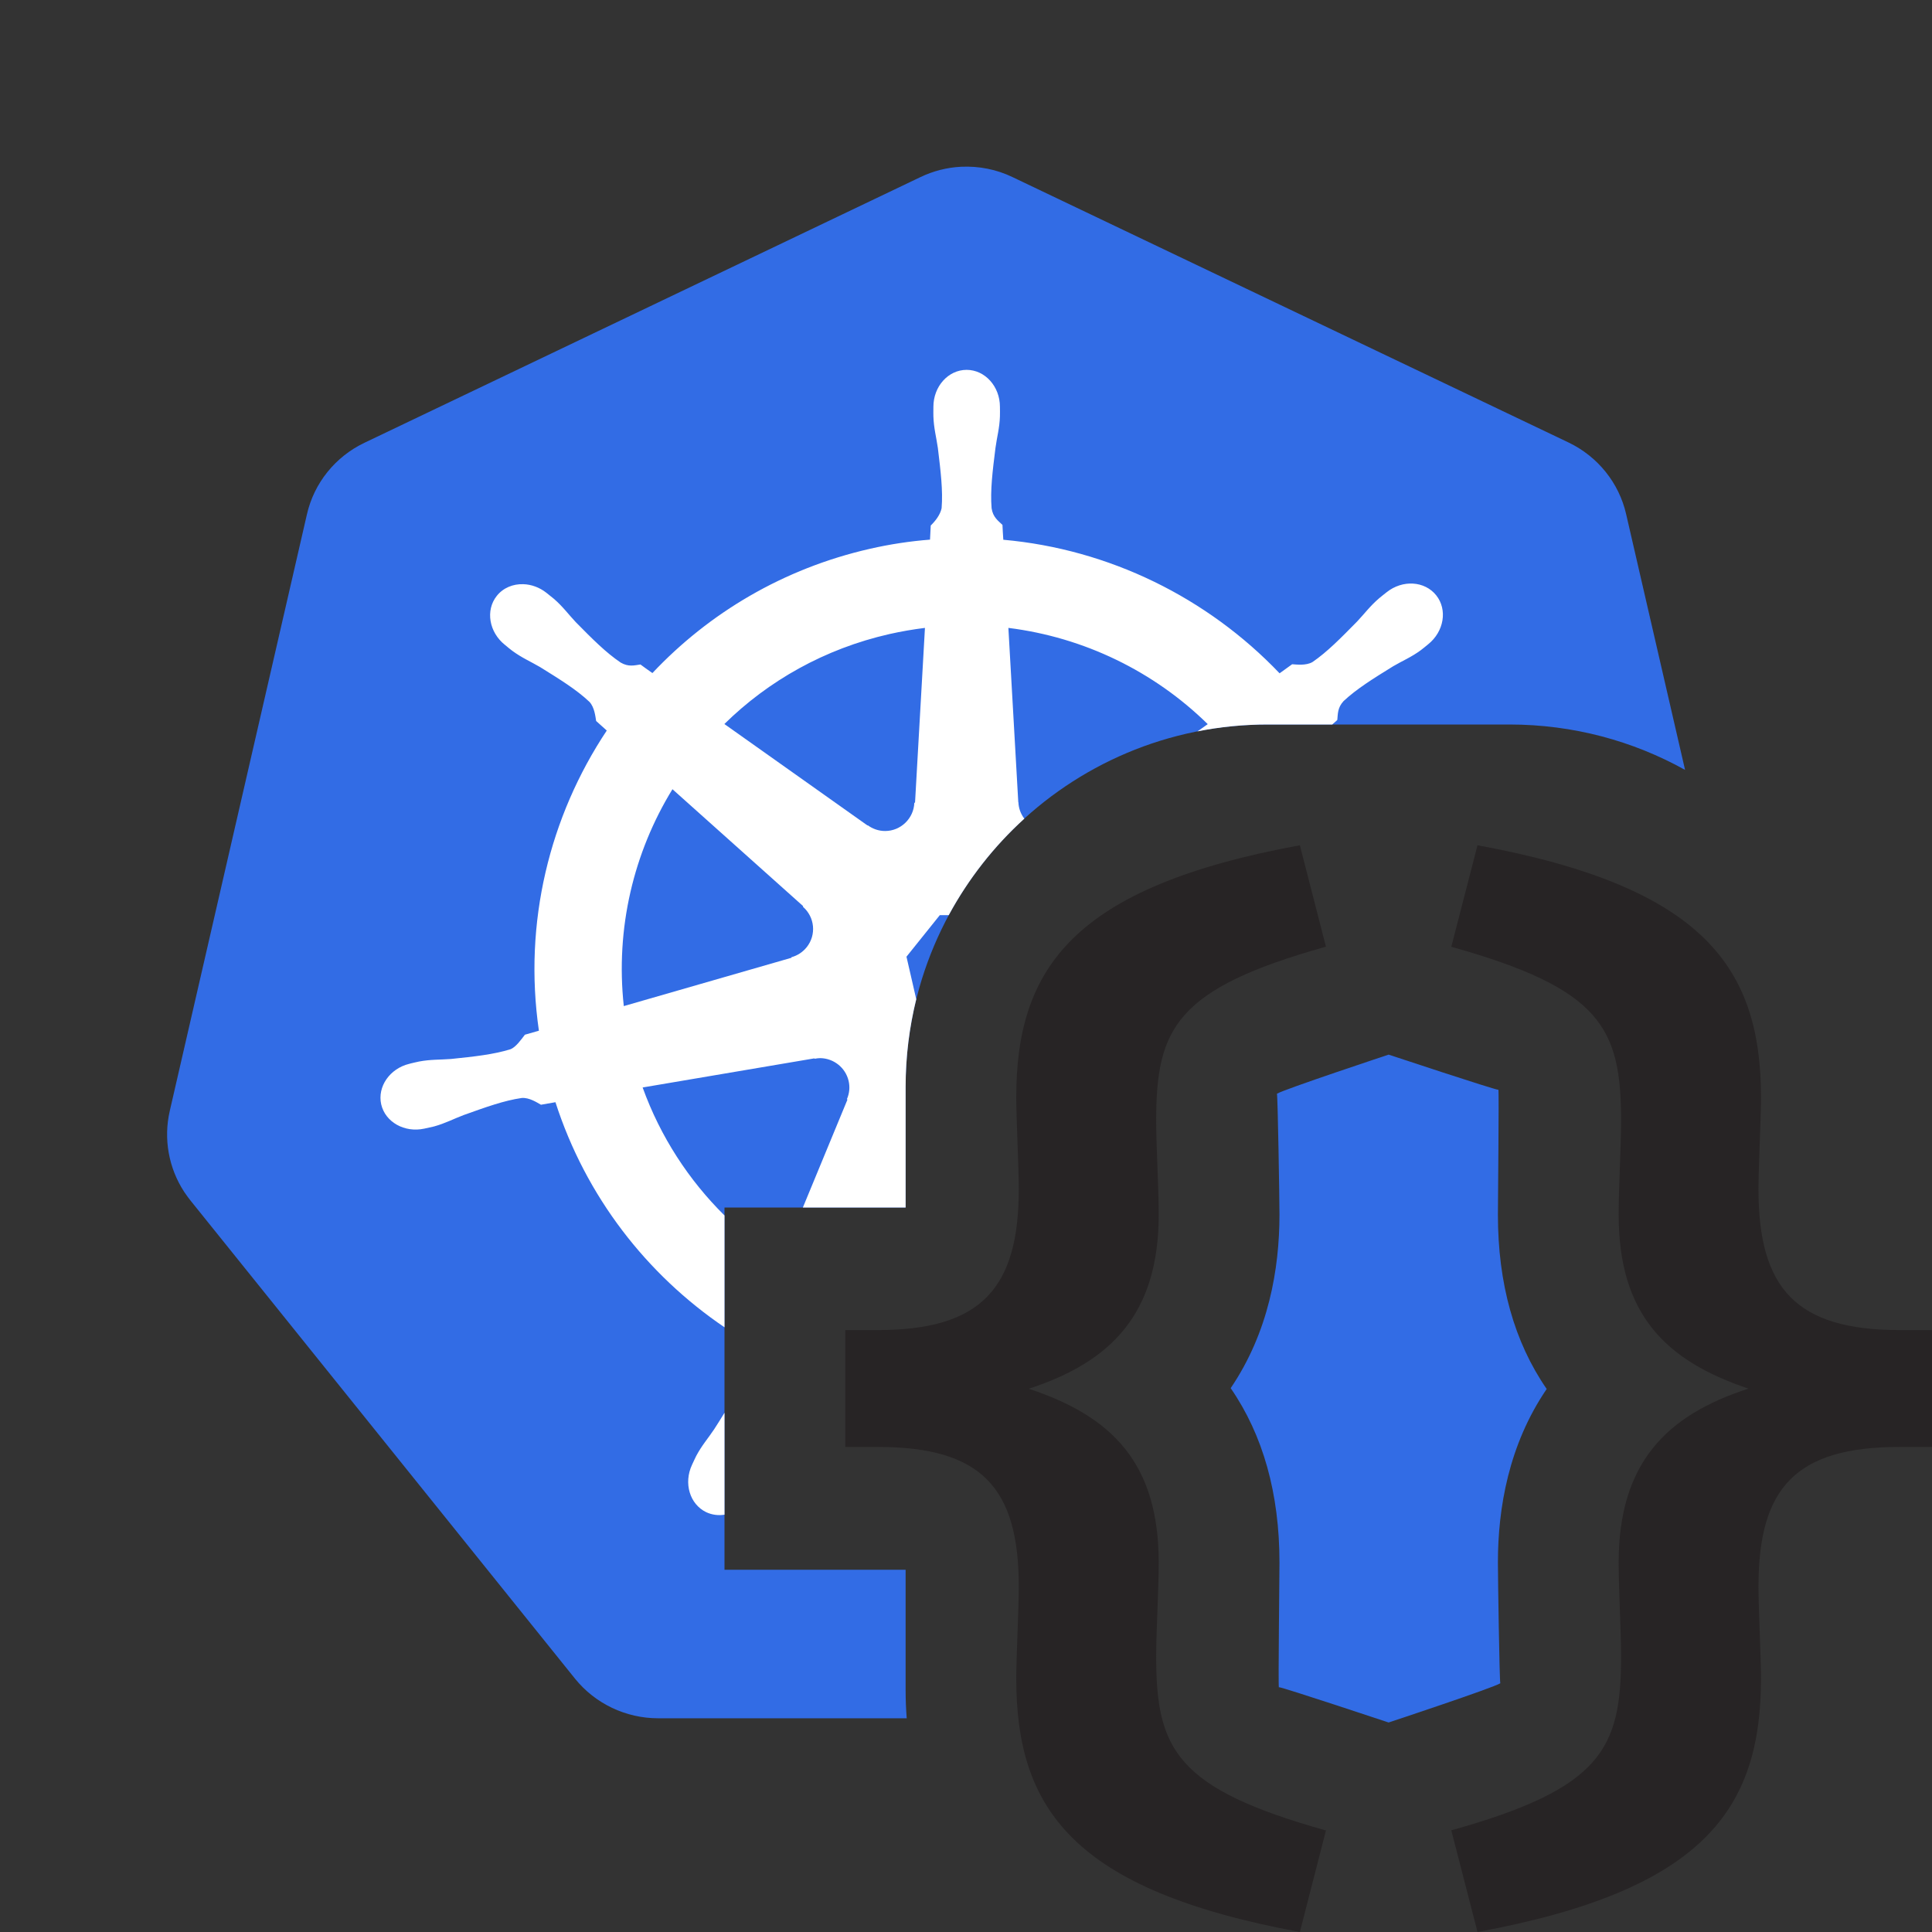 <svg xmlns="http://www.w3.org/2000/svg" width="16" height="16" viewBox="0 0 16 16">
  <rect x="0" y="0" width="16" height="16" fill="#333333" stroke="none"/>
  <g fill="none" fill-rule="evenodd">
    <g transform="translate(1 1)">
      <path fill="#326CE5" d="M12.955,5.376 C12.524,5.136 12.028,5 11.5,5 L9.5,5 C7.843,5 6.5,6.343 6.5,8 L6.5,9 L5,9 L5,12 L6.5,12 L6.5,13 C6.5,13.077 6.503,13.154 6.509,13.23 L4.45,13.23 C4.183,13.23 3.929,13.109 3.762,12.902 L0.575,8.939 C0.558,8.917 0.541,8.894 0.525,8.87 C0.396,8.672 0.353,8.43 0.406,8.2 L1.542,3.259 C1.601,3 1.777,2.782 2.018,2.667 L6.622,0.467 C6.728,0.416 6.842,0.387 6.959,0.381 C7.107,0.374 7.254,0.403 7.386,0.467 L11.991,2.665 C12.232,2.781 12.408,2.999 12.467,3.258 L12.955,5.376 Z"/>
      <path d="M6.957,0.024 C6.834,0.03 6.713,0.061 6.601,0.114 L1.741,2.436 C1.486,2.558 1.301,2.788 1.238,3.061 L0.039,8.278 C-0.017,8.521 0.028,8.776 0.165,8.985 C0.181,9.01 0.199,9.034 0.218,9.058 L3.582,13.241 C3.758,13.46 4.026,13.588 4.308,13.588 L9.703,13.587 C9.986,13.587 10.253,13.459 10.43,13.24 L13.793,9.057 C13.969,8.838 14.035,8.551 13.972,8.277 L12.772,3.06 C12.709,2.787 12.524,2.557 12.269,2.435 L7.408,0.114 C7.268,0.047 7.113,0.016 6.957,0.024 Z M6.959,0.382 C7.107,0.374 7.253,0.403 7.386,0.467 L11.991,2.666 C12.232,2.781 12.408,2.999 12.467,3.258 L13.605,8.199 C13.665,8.459 13.602,8.731 13.435,8.938 L10.249,12.901 C10.082,13.109 9.829,13.229 9.561,13.229 L4.45,13.23 C4.182,13.23 3.929,13.11 3.762,12.902 L0.575,8.94 C0.557,8.917 0.541,8.894 0.525,8.87 C0.396,8.672 0.353,8.431 0.406,8.201 L1.542,3.259 C1.601,3 1.777,2.782 2.018,2.667 L6.622,0.467 C6.728,0.416 6.842,0.387 6.959,0.382 Z"/>
      <path fill="#FFF" fill-rule="nonzero" d="M5,9.992 C4.356,9.555 3.852,8.91 3.6,8.128 L3.48,8.149 C3.448,8.131 3.383,8.088 3.321,8.093 C3.174,8.114 3.023,8.169 2.841,8.234 C2.756,8.266 2.688,8.303 2.594,8.329 C2.574,8.334 2.545,8.34 2.522,8.345 C2.521,8.345 2.519,8.346 2.517,8.346 C2.516,8.347 2.514,8.347 2.513,8.347 C2.35,8.382 2.191,8.293 2.157,8.146 C2.124,7.999 2.228,7.849 2.39,7.81 C2.392,7.81 2.393,7.809 2.395,7.809 C2.395,7.809 2.396,7.808 2.397,7.808 C2.42,7.803 2.449,7.795 2.471,7.791 C2.566,7.773 2.644,7.777 2.735,7.77 C2.928,7.75 3.087,7.733 3.229,7.689 C3.274,7.67 3.317,7.608 3.347,7.569 L3.463,7.536 C3.333,6.64 3.552,5.761 4.025,5.05 L3.937,4.971 C3.931,4.936 3.924,4.857 3.881,4.812 C3.773,4.71 3.636,4.626 3.472,4.524 C3.393,4.478 3.322,4.448 3.243,4.39 C3.226,4.378 3.204,4.359 3.186,4.344 C3.185,4.343 3.183,4.342 3.182,4.341 C3.05,4.236 3.019,4.054 3.114,3.935 C3.167,3.868 3.249,3.835 3.334,3.838 C3.4,3.84 3.468,3.864 3.526,3.91 C3.545,3.925 3.57,3.945 3.587,3.959 C3.661,4.023 3.706,4.086 3.768,4.152 C3.904,4.29 4.017,4.404 4.14,4.487 C4.205,4.525 4.254,4.51 4.304,4.503 C4.319,4.515 4.373,4.553 4.403,4.574 C4.872,4.076 5.488,3.708 6.204,3.545 C6.37,3.507 6.536,3.482 6.702,3.469 L6.708,3.352 C6.745,3.316 6.786,3.265 6.798,3.209 C6.81,3.061 6.79,2.902 6.767,2.71 C6.754,2.62 6.733,2.545 6.73,2.448 C6.729,2.428 6.73,2.4 6.73,2.377 C6.73,2.374 6.73,2.372 6.73,2.369 C6.73,2.2 6.853,2.063 7.005,2.063 C7.157,2.063 7.281,2.2 7.281,2.369 C7.281,2.393 7.282,2.425 7.281,2.448 C7.278,2.545 7.256,2.62 7.244,2.71 C7.22,2.902 7.2,3.061 7.212,3.209 C7.223,3.284 7.267,3.313 7.302,3.347 C7.303,3.367 7.306,3.434 7.309,3.47 C8.185,3.548 8.999,3.949 9.597,4.576 L9.701,4.501 C9.737,4.503 9.815,4.514 9.869,4.483 C9.992,4.399 10.104,4.284 10.24,4.146 C10.302,4.08 10.348,4.017 10.422,3.954 C10.439,3.939 10.465,3.92 10.483,3.905 C10.616,3.799 10.799,3.811 10.894,3.93 C10.989,4.049 10.959,4.23 10.827,4.336 C10.808,4.351 10.784,4.372 10.766,4.385 C10.687,4.443 10.615,4.472 10.537,4.518 C10.372,4.62 10.235,4.705 10.127,4.806 C10.076,4.861 10.08,4.913 10.075,4.962 C10.068,4.969 10.052,4.984 10.033,5 L9.5,5 C9.301,5 9.106,5.019 8.917,5.057 L9.002,4.997 C8.558,4.561 7.978,4.278 7.351,4.2 L7.433,5.644 L7.434,5.644 C7.436,5.692 7.452,5.739 7.483,5.78 C7.232,6.008 7.02,6.278 6.857,6.579 L6.783,6.579 L6.507,6.923 L6.588,7.275 C6.531,7.507 6.5,7.75 6.5,8 L6.5,8.999 L6.499,9 L5.649,9 L6.018,8.107 L6.014,8.102 C6.034,8.056 6.04,8.005 6.028,7.952 C6.002,7.841 5.904,7.765 5.794,7.763 C5.779,7.763 5.763,7.765 5.747,7.768 L5.744,7.765 L4.322,8.006 C4.47,8.416 4.705,8.774 5,9.066 L5,9.992 Z M5,10.7 L5,11.544 C4.949,11.552 4.897,11.546 4.848,11.523 C4.712,11.457 4.66,11.283 4.731,11.131 C4.742,11.109 4.755,11.077 4.766,11.057 C4.812,10.97 4.864,10.912 4.914,10.837 C4.944,10.79 4.973,10.745 5,10.7 Z M6.66,4.2 C6.562,4.212 6.464,4.229 6.366,4.251 C5.829,4.373 5.363,4.638 4.999,4.996 L6.184,5.836 L6.187,5.835 C6.227,5.864 6.276,5.882 6.33,5.882 C6.46,5.882 6.567,5.778 6.572,5.649 L6.578,5.646 L6.66,4.2 Z M4.569,5.536 C4.248,6.059 4.096,6.687 4.166,7.332 L5.554,6.932 L5.555,6.927 C5.603,6.914 5.647,6.886 5.681,6.844 C5.762,6.742 5.748,6.595 5.65,6.51 L5.651,6.504 L4.569,5.536 Z"/>
    </g>
    <path fill="#231F20" fill-opacity=".7" d="M8.416 13.896C8.416 13.739 8.437 13.319 8.437 13.139 8.437 12.319 8.127 11.983 7.269 11.983L7 11.983 7 11.015 7.269 11.015C8.127 11.015 8.437 10.668 8.437 9.848 8.437 9.669 8.416 9.251 8.416 9.091 8.416 8.02 8.882 7.346 10.765 7L10.981 7.84C9.74 8.188 9.575 8.514 9.575 9.281 9.575 9.492 9.596 9.838 9.596 10.059 9.596 10.88 9.203 11.278 8.52 11.501 9.213 11.73 9.596 12.12 9.596 12.941 9.596 13.162 9.575 13.508 9.575 13.719 9.575 14.486 9.74 14.812 10.981 15.159L10.765 16C8.882 15.652 8.416 14.979 8.416 13.896M12.019 15.158C13.26 14.811 13.425 14.485 13.425 13.719 13.425 13.508 13.405 13.161 13.405 12.94 13.405 12.12 13.797 11.72 14.48 11.5 13.788 11.268 13.405 10.88 13.405 10.059 13.405 9.839 13.425 9.492 13.425 9.281 13.425 8.513 13.26 8.188 12.019 7.841L12.236 7C14.119 7.346 14.584 8.019 14.584 9.092 14.584 9.25 14.563 9.67 14.563 9.848 14.563 10.669 14.873 11.015 15.732 11.015L16 11.015 16 11.983 15.732 11.983C14.873 11.983 14.563 12.319 14.563 13.139 14.563 13.318 14.584 13.739 14.584 13.896 14.584 14.979 14.119 15.652 12.236 16L12.019 15.158z"/>
    <path fill="#326CE5" d="M10.596,12.94 C10.596,13.062 10.585,13.95 10.591,13.975 C10.591,13.974 10.593,13.973 10.593,13.973 C10.623,13.973 11.5,14.265 11.5,14.265 C11.5,14.265 12.372,13.976 12.425,13.94 C12.418,13.927 12.405,13.062 12.405,12.94 C12.405,12.491 12.494,11.965 12.809,11.503 C12.54,11.113 12.405,10.63 12.405,10.059 C12.405,9.937 12.415,9.049 12.409,9.024 C12.409,9.025 12.408,9.025 12.408,9.025 C12.377,9.025 11.5,8.734 11.5,8.734 C11.5,8.734 10.628,9.023 10.575,9.058 C10.582,9.072 10.596,9.937 10.596,10.059 C10.596,10.508 10.506,11.033 10.192,11.496 C10.46,11.885 10.596,12.368 10.596,12.94"/>
  </g>
</svg>
